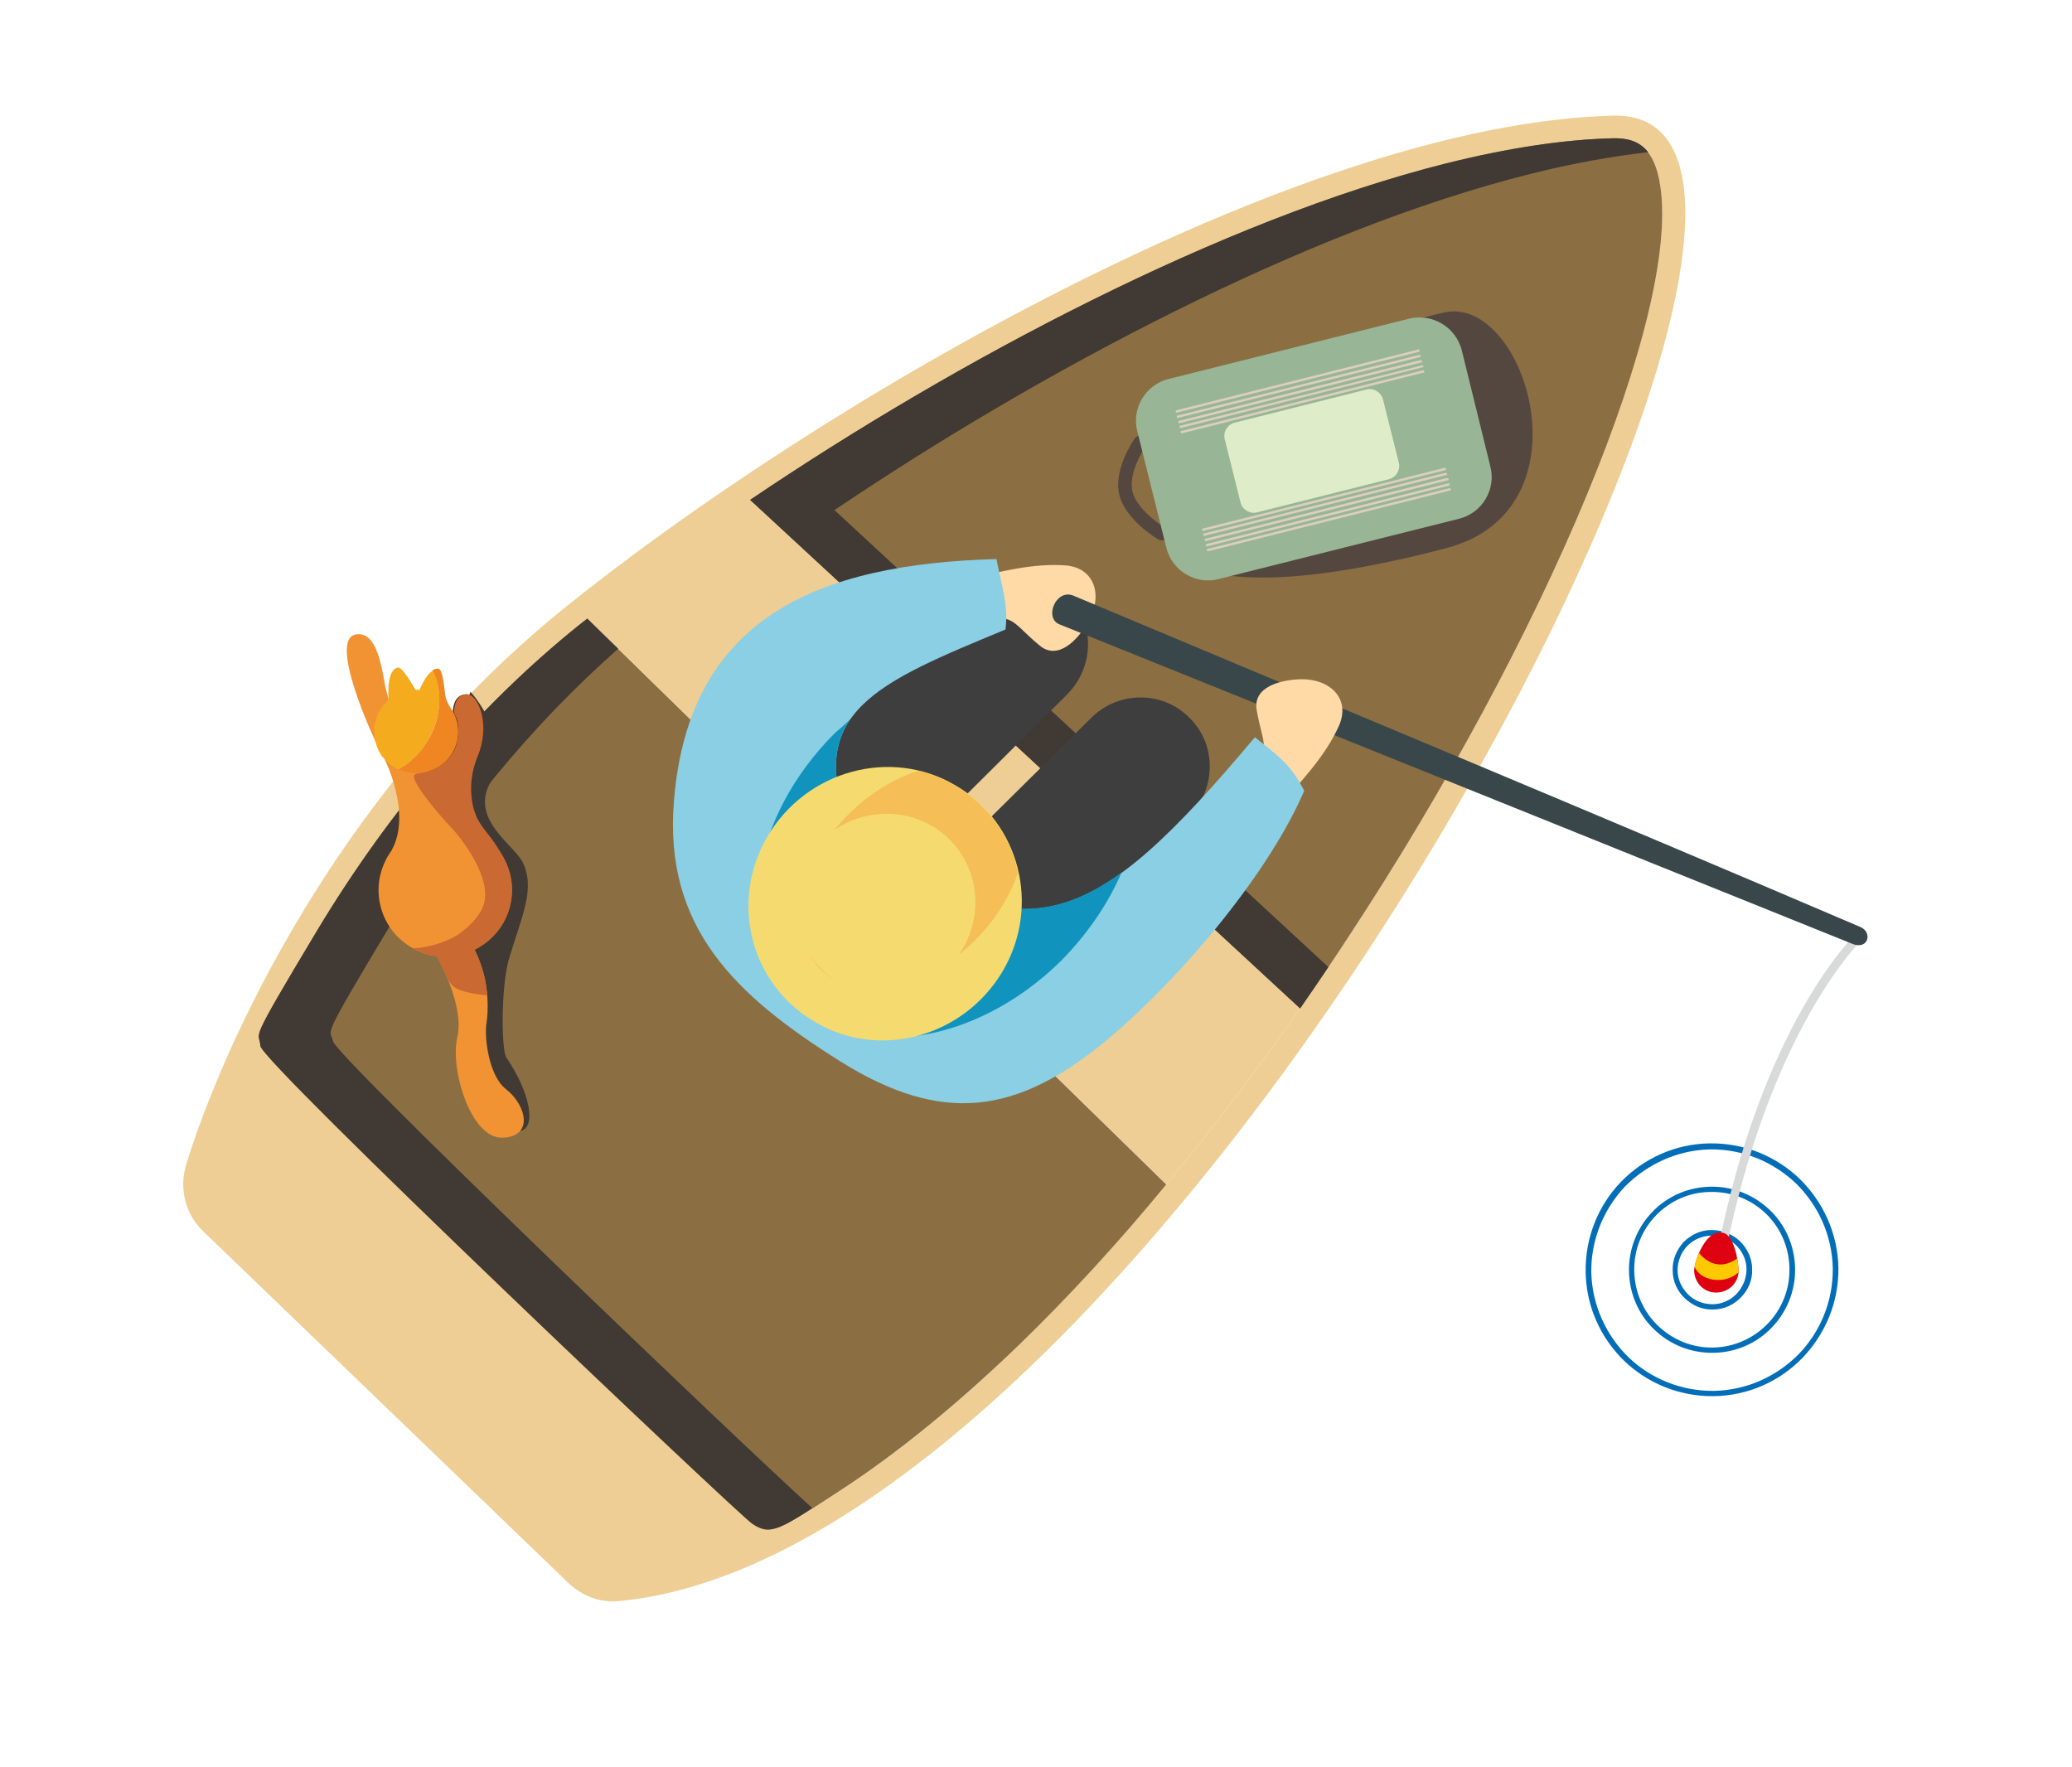 <?xml version="1.0" encoding="utf-8"?>
<!-- Generator: Adobe Illustrator 25.0.0, SVG Export Plug-In . SVG Version: 6.00 Build 0)  -->
<svg version="1.1" id="圖層_1" xmlns="http://www.w3.org/2000/svg" xmlns:xlink="http://www.w3.org/1999/xlink" x="0px" y="0px"
	 viewBox="0 0 550 469" style="enable-background:new 0 0 550 469;" xml:space="preserve">
<style type="text/css">
	.st0{display:none;}
	.st1{display:inline;fill:#2E3192;}
	.st2{fill:#EECE94;}
	.st3{fill:#8B6F42;}
	.st4{fill:#403934;}
	.st5{fill:#F19332;}
	.st6{fill:#4D4D4D;}
	.st7{fill:#292421;}
	.st8{fill:#F5AB1E;}
	.st9{fill:#EF8621;}
	.st10{fill:#CA6931;}
	.st11{fill:#534740;}
	.st12{fill:#98B695;}
	.st13{fill:#DFECC9;}
	.st14{fill:#DCCFBD;}
	.st15{fill:#036EB8;}
	.st16{fill:#D8D9D9;}
	.st17{fill:#3E3E3E;}
	.st18{fill-rule:evenodd;clip-rule:evenodd;fill:#FFD9A6;}
	.st19{fill-rule:evenodd;clip-rule:evenodd;fill:#39474B;}
	.st20{fill-rule:evenodd;clip-rule:evenodd;fill:#8ACFE4;}
	.st21{fill-rule:evenodd;clip-rule:evenodd;fill:#1094BE;}
	.st22{fill-rule:evenodd;clip-rule:evenodd;fill:#F5DB6F;}
	.st23{fill-rule:evenodd;clip-rule:evenodd;fill:#F5BE56;}
	.st24{fill-rule:evenodd;clip-rule:evenodd;fill:#DE0211;}
	.st25{fill-rule:evenodd;clip-rule:evenodd;fill:#FFC900;}
</style>
<g id="圖層_2_1_" class="st0">
	<rect x="-1013" y="-488" class="st1" width="2583" height="1366"/>
</g>
<g id="圖層_1_1_">
	<g>
		<g>
			<g>
				<path class="st2" d="M428.2,30.7c-83.5,2.1-210.5,76-278.4,130.7c-7.9,6.4-15.3,13.1-22.1,19.9c-0.9,0.9-1.7,1.7-2.6,2.6
					c-0.2,0.2-0.3,0.4-0.5,0.5c-0.1,0.1-0.1,0.1-0.2,0.2c-1.3,1.4-2.6,2.7-3.9,4.1l-0.1,0.1l-0.1,0.1c-4.8,5.2-9.4,10.5-13.7,15.7
					c-0.8,1-1.6,1.9-2.3,2.9c-32.2,40.7-49,82.3-54.9,101.7c-1.9,6.3-0.2,13.2,4.6,17.7l97,93.4c3.6,3.4,8.4,5.2,13.3,4.7
					C311.4,411.2,510.2,28.6,428.2,30.7z M440.8,49.9c2.3,16.6-4.8,45.6-19.7,81.8c-15.1,36.4-37.4,77.8-62.9,116.6
					c-4.3,6.6-8.7,13-13.1,19.4c-11.6,16.6-23.5,32.2-35.5,46.7c-13,15.7-26.2,30.1-39.2,42.7c-16.2,15.7-32.1,28.6-47.3,38.5
					c-2.9,1.9-5.3,3.5-7.4,4.8c-0.1,0.1-0.2,0.1-0.2,0.2c-0.1,0.1-0.2,0.1-0.3,0.2s-0.2,0.1-0.3,0.2c-0.2,0.1-0.4,0.3-0.6,0.4
					c-0.2,0.1-0.4,0.3-0.6,0.4c-0.3,0.2-0.6,0.4-0.8,0.5s-0.4,0.2-0.5,0.3c-0.2,0.1-0.4,0.2-0.5,0.3c-0.1,0.1-0.2,0.1-0.3,0.2
					c-0.2,0.1-0.3,0.2-0.5,0.3c-0.1,0-0.2,0.1-0.2,0.1c-0.3,0.2-0.6,0.4-0.9,0.5c-0.1,0-0.1,0.1-0.2,0.1c-0.1,0-0.1,0.1-0.2,0.1
					c-0.1,0.1-0.3,0.1-0.4,0.2c-0.3,0.1-0.5,0.3-0.8,0.4c-0.3,0.2-0.6,0.3-0.9,0.4c-0.1,0-0.1,0-0.2,0.1c-0.4,0.1-0.7,0.3-1,0.4
					c-0.9,0.3-1.7,0.4-2.4,0.3c-0.6,0-1.2-0.2-1.8-0.4c-0.2-0.1-0.5-0.2-0.7-0.3c-0.5-0.2-1-0.5-1.5-0.9
					C195.8,401.7,69.6,282,69.4,277.6c-0.2-4.3-3.8,0.9,14.9-30.3c6.8-11.3,14.1-22,21.8-32.1c2.8-3.6,5.6-7.2,8.5-10.6
					c0.8-0.9,1.5-1.8,2.3-2.7c1.5-1.7,3-3.4,4.5-5.1c0.1-0.1,0.2-0.2,0.3-0.4c2.1-2.3,4.2-4.6,6.4-6.8c0.2-0.3,0.5-0.5,0.7-0.8
					c0.8-0.8,1.5-1.6,2.3-2.3c7.3-7.3,14.9-14.2,22.8-20.5c0.8-0.6,1.5-1.2,2.3-1.8c12.7-10.1,27.3-20.8,43.2-31.5
					c54.9-37,125.1-74.3,184.6-89.2c16.4-4.1,31.4-6.4,44.6-6.7C433.6,36.6,439.2,38.1,440.8,49.9z"/>
				<g>
					<path class="st3" d="M358.2,248.3c25.5-38.8,47.8-80.2,62.9-116.6c15-36.2,22-65.2,19.7-81.8c-1.6-11.8-7.2-13.3-12.5-13.2
						c-13.2,0.3-28.2,2.6-44.6,6.7c-59.5,15-129.7,52.2-184.6,89.3l146,135C349.5,261.4,353.9,254.9,358.2,248.3z"/>
				</g>
				<g>
					<path class="st3" d="M223.1,395.6c15.2-9.9,31.1-22.9,47.3-38.5c13-12.6,26.2-26.9,39.2-42.7L155.9,164.2
						c-0.8,0.6-1.5,1.2-2.3,1.8c-26.8,21.6-50.2,49-69.6,81.3c-18.7,31.2-15.1,26-14.9,30.3c0.2,4.3,126.5,124,130.5,126.8
						C204.7,408,207,406.1,223.1,395.6z"/>
				</g>
				<g>
					<path class="st2" d="M345.1,267.7l-146-135c-15.9,10.7-30.5,21.4-43.2,31.5l153.7,150.2C321.6,299.9,333.5,284.3,345.1,267.7z"
						/>
				</g>
				<g>
					<path class="st4" d="M164.1,172.2l-8.2-8c-0.8,0.6-1.5,1.2-2.3,1.8c-26.8,21.6-50.2,49-69.6,81.3c-18.7,31.2-15.1,26-14.9,30.3
						c0.2,4.3,126.5,124,130.5,126.8c4.2,2.8,6.5,2.1,16-4.1c-20.4-18.5-126.5-120-127.2-123.9c-0.7-3.6-3.8,0.9,14.9-30.3
						C120.6,217.4,141,192.6,164.1,172.2z"/>
				</g>
				<g>
					<path class="st4" d="M437.5,40.4c-2.5-3.2-5.9-3.7-9.1-3.7c-13.2,0.3-28.2,2.6-44.6,6.7c-59.6,15-129.8,52.2-184.7,89.3
						l146,135c2.5-3.6,5-7.3,7.5-11L221.5,135.4c54.9-37,125.1-74.3,184.6-89.2C417.2,43.4,427.7,41.5,437.5,40.4z"/>
				</g>
			</g>
			<g>
				<g>
					<path class="st4" d="M130.2,207.6c3.7-6.7,1.1-13.9-1.6-18.7c-1.4-2.5-2.9-4.4-3.5-5c-0.2-0.2-0.2-0.3-0.2-0.3l-0.3,0.8
						l-0.1,0.2l-3.1,6.8l-0.5,1.1l-4.2,9.4l-0.9,2.1l-4.4,9.8c0,0,1,6.2,2.8,15.3c1.1,5.5,2.4,12,3.9,18.8c0.4,1.9,0.9,3.9,1.3,5.9
						c0.3,1.5,0.7,3,1.1,4.5c5.2,21.7,11.8,42.9,17.6,41.9l0,0c4.2-0.7,2.9-9.8-3.7-19.5c-1.3-1.9-1.5-18.4,0.7-26.2
						c0-0.1,0.1-0.2,0.1-0.3c3.3-11.1,7.1-18.4,3.4-25.6C135.8,223.8,124.8,217.3,130.2,207.6C130.2,207.7,130.2,207.6,130.2,207.6z
						"/>
				</g>
				<g>
					<path class="st5" d="M101,240.5c1.2,4.9,4.4,8.9,8.6,11.2c1.9,1.1,4.1,1.8,6.3,2.1c2.1,0.3,4.3,0.2,6.5-0.4
						c1.2-0.3,2.4-0.7,3.5-1.3c7.4-3.6,11.5-11.9,9.4-20.2c-0.5-1.9-1.3-3.7-2.3-5.3l0,0c-0.8-1.3-1.8-2.4-2.9-3.4
						c-1.3-1.9-2.5-3.9-3.6-6.1l0,0c0,0-0.1-0.1-0.1-0.2v-0.1c0-0.1-0.1-0.2-0.1-0.3c-0.1-0.1-0.1-0.3-0.2-0.4
						c-0.1-0.2-0.2-0.4-0.3-0.7c0-0.1-0.1-0.2-0.1-0.3c-0.1-0.1-0.1-0.3-0.2-0.4c-0.1-0.3-0.2-0.5-0.3-0.8c-0.1-0.3-0.2-0.6-0.4-0.8
						l0,0c-0.2-0.6-0.5-1.1-0.7-1.7c0,0,0-0.1-0.1-0.1c-0.1-0.2-0.2-0.5-0.3-0.7c-0.1-0.1-0.1-0.3-0.2-0.4c-0.2-0.5-0.4-1-0.5-1.5
						c-0.3-0.8-0.5-1.5-0.7-2.2c0-0.1-0.1-0.3-0.1-0.4c-0.1-0.3-0.2-0.5-0.2-0.8c0-0.1-0.1-0.3-0.1-0.4c-0.2-0.5-0.3-1-0.4-1.5v-0.1
						c0-0.1-0.1-0.2-0.1-0.3c-0.1-0.3-0.1-0.5-0.2-0.8l0,0c0-0.2-0.1-0.3-0.1-0.4c0-0.1,0-0.2-0.1-0.3c0-0.1-0.1-0.2-0.1-0.3
						c-0.2-0.7-0.3-1.3-0.4-1.5c0-0.1,0-0.2,0-0.2c-1.4,2.7-3.9,4.7-7.1,5.5c-4.4,1.1-8.9-0.6-11.6-4.1c0.2,0.4,7.7,15,2.1,24.9
						C100.9,230,99.7,235.3,101,240.5z"/>
				</g>
				<g>
					<path class="st5" d="M133.4,302c8.4-0.3,6.3-8.7,0.9-12.9c-4.7-3.7-5.7-14-5.2-17.2c0.6-3.8,0.6-9.7-1.3-15.3
						c-0.5-1.5-1.1-3-1.8-4.4c-1.1,0.5-2.2,1-3.5,1.3c-2.2,0.6-4.4,0.7-6.5,0.4c0,0,1.2,2.1,2.5,5.1c1.9,4.5,4.1,11.2,2.9,16.3
						C119.4,283.9,125,302.3,133.4,302z"/>
				</g>
				<g>
					<path class="st6" d="M103.2,185.9c-0.2,0.2-0.4,0.4-0.6,0.6c-0.1,0.1-0.1,0.1-0.2,0.2l0,0c-2.4,2.6-3.5,6.2-2.7,9.8
						C99,192.8,100.8,188.5,103.2,185.9z"/>
				</g>
				<g>
					<path class="st7" d="M121.4,191.8c0,0.1,0,0.2,0.1,0.3c0,0,0,0,0,0.1s0,0.2,0,0.2c0,0.2,0.1,0.5,0.1,0.7c0,0.1,0,0.2,0,0.3
						s0,0.2,0,0.3s0,0.1,0,0.2c0,0.3,0,0.7,0,1c0,0.1,0,0.1,0,0.2c0,0.2,0,0.4-0.1,0.6c0,0.1,0,0.2-0.1,0.4c0,0.1,0,0.1,0,0.2
						c0,0.2-0.1,0.3-0.1,0.5c0,0.1-0.1,0.2-0.1,0.3c0,0,0,0,0,0.1s0,0.2-0.1,0.2c0,0.1-0.1,0.2-0.1,0.3c-0.1,0.2-0.1,0.3-0.2,0.5
						c-0.1,0.3-0.2,0.5-0.3,0.8c-0.1,0.2-0.2,0.4-0.3,0.6l0,0c0,0,0,0.1,0,0.2c0.1,0.3,0.2,0.8,0.4,1.5c0,0.1,0.1,0.2,0.1,0.3
						s0,0.2,0.1,0.3c0,0.1,0.1,0.3,0.1,0.4l0,0c0.1,0.2,0.1,0.5,0.2,0.8c0,0.1,0.1,0.2,0.1,0.3c0,0,0,0,0,0.1c0.1,0.5,0.3,1,0.4,1.5
						c0.2,0.5,0.3,1,0.5,1.6c0.2,0.7,0.5,1.4,0.7,2.2c0.2,0.5,0.4,1,0.5,1.5c0,0.1,0.1,0.3,0.2,0.4c0.1,0.2,0.2,0.5,0.3,0.7
						c0,0,0,0.1,0.1,0.1c0.2,0.6,0.4,1.1,0.7,1.7l0,0c0.1,0.3,0.2,0.6,0.4,0.8c0.1,0.3,0.2,0.5,0.3,0.8c0.1,0.1,0.1,0.3,0.2,0.4
						c0,0.1,0.1,0.2,0.1,0.3c0.1,0.2,0.2,0.4,0.3,0.7c0.1,0.1,0.1,0.3,0.2,0.4c0,0.1,0.1,0.2,0.1,0.3c-0.2-0.5-0.7-1.6-1-3.1
						c-0.6-2.9-0.9-7.4,1.2-12.7c1.8-4.3,1.9-8.3,1.2-11.3c-0.6-2.7-1.9-4.7-3.3-5.3h-0.1c-0.4-0.2-0.7-0.2-1.1-0.1
						c-2.5,0.4-2.8,3.3-2.9,4.5c0,0.3,0,0.5,0,0.5c0,0.1,0.1,0.2,0.1,0.3c0.1,0.2,0.2,0.4,0.2,0.5c0.1,0.4,0.3,0.8,0.4,1.1
						c0,0.1,0,0.2,0.1,0.2v0.1C121.4,191.6,121.4,191.7,121.4,191.8z"/>
				</g>
				<g>
					<path class="st5" d="M99.7,196.6c0,0,0-0.1,0-0.2c-0.8-3.6,0.4-7.2,2.7-9.8l0,0c0.1-0.1,0.1-0.1,0.2-0.2
						c0.2-0.2,0.4-0.4,0.6-0.6c0,0-0.4-1.5-0.9-3.4l0,0c-1-5.5-2.3-14.9-7.8-14c-7.7,1.2,5.2,28.5,5.2,28.5
						C99.7,196.8,99.7,196.7,99.7,196.6z"/>
				</g>
				<g>
					<path class="st8" d="M105.6,204.2c8.9-4.3,13.9-17.1,9.3-26.2c-2.1,1.3-3.5,5.1-3.5,5.1c-0.4,0-0.7,0-1.1,0
						c-0.3-0.5-3.4-6-4.6-5.9c-3.2,0.4-2.6,7.9-2.5,8.6l-0.1,0.1c-0.2,0.2-0.4,0.4-0.6,0.6c-0.1,0.1-0.1,0.1-0.2,0.2l0,0
						c-2.4,2.6-3.5,6.2-2.7,9.8c0,0.1,0,0.1,0,0.2c0,0.1,0,0.2,0.1,0.3c0.4,1.5,1,2.9,1.9,4l0,0
						C102.8,202.3,104.1,203.4,105.6,204.2z"/>
				</g>
				<g>
					<path class="st9" d="M105.6,204.2c2.3,1.1,5,1.5,7.6,0.8c3.2-0.8,5.7-2.9,7.1-5.5l0,0c1.3-2.4,1.7-5.2,1-8
						c-0.2-0.8-0.5-1.6-0.9-2.3c-0.2-0.4-0.5-0.9-0.8-1.3c-0.8-1.2-1.4-2.6-1.5-4.1c-0.3-2.6-0.8-6.2-1.7-6.3
						c-0.6,0-1.1,0.1-1.6,0.4C119.5,187.1,114.6,199.8,105.6,204.2z"/>
				</g>
				<g>
					<path class="st10" d="M119.4,249.3c-3.3,1.5-7.2,2.4-9.8,2.4c1.9,1.1,4.1,1.8,6.3,2.1c0,0,1.2,2.1,2.5,5.1c0,0,0.9,2.5,2.6,3.4
						c2.7,1.5,8.3,1.9,8.3,1.9c-0.3-6-2.6-10.7-3.3-12.1c7.4-3.6,11.5-11.9,9.4-20.2c-0.5-1.9-1.3-3.7-2.3-5.3l0,0
						c-0.8-1.3-1.8-2.9-2.7-4.1c-1.4-1.8-2.7-3.3-3.8-5.4l0,0c0,0-0.1-0.1-0.1-0.2v-0.1c-0.2-0.5-0.7-1.6-1-3.1
						c-0.6-2.9-0.9-7.4,1.2-12.7c1.8-4.3,1.9-8.3,1.2-11.3c-0.6-2.7-1.9-4.7-3.3-5.3h-0.1c-0.4-0.2-0.7-0.2-1.1-0.1
						c-2.5,0.4-2.8,3.3-2.9,4.5l-0.1,0.1l0.5,1.2c0,0,0.6,0.8,0.7,2.8c0.1,1.3,1,10.8-11.1,12.5c-3,0.4,6,10.8,9.3,14.3
						c2.7,2.8,11.3,13.8,8.4,21C126.6,244.5,122.3,248,119.4,249.3z"/>
				</g>
			</g>
			<g>
				<g>
					<g>
						<path class="st11" d="M383.6,82.9c-50.6,10.5-68.1,66.4-68.1,66.4s11.3,11.2,68.4-3.8C422.8,135.4,404.9,78.5,383.6,82.9z"/>
					</g>
				</g>
				<g>
					<g>
						<path class="st11" d="M304.1,118.5c0.6-0.8,0.4-2-0.4-2.5c-0.8-0.6-1.9-0.4-2.5,0.4c-0.2,0.3-5.7,8.1-4.1,14.9
							c1.6,6.7,10,11.7,10.4,11.9s0.9,0.3,1.4,0.2s0.9-0.4,1.1-0.8c0.5-0.9,0.2-2-0.7-2.5c-2.1-1.2-7.6-5.3-8.7-9.6
							C299.4,125.3,304,118.6,304.1,118.5z"/>
					</g>
					<g>
						<g>
							<path class="st12" d="M374,84.6l-63.8,16c-6.1,1.5-9.9,7.8-8.3,13.9l7.7,30.9c1.5,6.1,7.8,9.9,13.9,8.3l63.8-16
								c6.1-1.5,9.9-7.8,8.3-13.9L388,92.9C386.4,86.8,380.2,83.1,374,84.6z"/>
						</g>
					</g>
					<g>
						<g>
							<path class="st13" d="M362.7,103.4l-35,8.8c-1.9,0.5-3.1,2.5-2.6,4.4l4.2,16.8c0.5,1.9,2.5,3.1,4.4,2.6l35-8.8
								c1.9-0.5,3.1-2.5,2.6-4.4l-4.2-16.8C366.6,104.1,364.6,102.9,362.7,103.4z"/>
						</g>
					</g>
					<g>
						<path class="st14" d="M312.5,109.5l64.1-16.1c0.2,0,0.3-0.2,0.2-0.4c0-0.2-0.2-0.3-0.4-0.2l-64.1,16.1c-0.2,0-0.3,0.2-0.2,0.4
							C312.1,109.5,312.3,109.6,312.5,109.5z"/>
						<path class="st14" d="M376.7,94.2l-64.1,16.1c-0.2,0-0.3,0.2-0.2,0.4c0,0.2,0.2,0.3,0.4,0.2l64.1-16.1c0.2,0,0.3-0.2,0.2-0.4
							C377,94.3,376.9,94.2,376.7,94.2z"/>
						<path class="st14" d="M377,95.6l-64,16.1c-0.2,0-0.3,0.2-0.2,0.4c0,0.2,0.2,0.3,0.4,0.2l64.1-16.1c0.2,0,0.3-0.2,0.2-0.4
							C377.4,95.7,377.2,95.6,377,95.6z"/>
						<path class="st14" d="M377.4,97l-64.1,16c-0.2,0-0.3,0.2-0.2,0.4c0,0.2,0.2,0.3,0.4,0.2l64.1-16.1c0.2,0,0.3-0.2,0.2-0.4
							C377.7,97,377.5,96.9,377.4,97z"/>
						<path class="st14" d="M377.7,98.3l-64.1,16.1c-0.2,0-0.3,0.2-0.2,0.4c0,0.2,0.2,0.3,0.4,0.2l64.1-16.1c0.2,0,0.3-0.2,0.2-0.4
							C378,98.4,377.9,98.3,377.7,98.3z"/>
					</g>
					<path class="st14" d="M383.4,124.2l-64.1,16.1c-0.2,0-0.3,0.2-0.2,0.4c0,0.2,0.2,0.3,0.4,0.2l64.1-16.1c0.2,0,0.3-0.2,0.2-0.4
						C383.7,124.2,383.5,124.1,383.4,124.2z"/>
					<path class="st14" d="M383.7,125.5l-64.1,16.1c-0.2,0-0.3,0.2-0.2,0.4c0,0.2,0.2,0.3,0.4,0.2l64.1-16.1c0.2,0,0.3-0.2,0.2-0.4
						C384,125.6,383.9,125.5,383.7,125.5z"/>
					<path class="st14" d="M384,126.9L320,143c-0.2,0-0.3,0.2-0.2,0.4c0,0.2,0.2,0.3,0.4,0.2l64.1-16.1c0.2,0,0.3-0.2,0.2-0.4
						C384.4,127,384.2,126.9,384,126.9z"/>
					<path class="st14" d="M384.4,128.3l-64.1,16.1c-0.2,0-0.3,0.2-0.2,0.4c0,0.2,0.2,0.3,0.4,0.2l64.1-16.1c0.2,0,0.3-0.2,0.2-0.4
						S384.5,128.2,384.4,128.3z"/>
					<path class="st14" d="M384.7,129.6l-64.1,16.1c-0.2,0-0.3,0.2-0.2,0.4c0,0.2,0.2,0.3,0.4,0.2l64.1-16.1c0.2,0,0.3-0.2,0.2-0.4
						C385.1,129.7,384.9,129.6,384.7,129.6z"/>
				</g>
			</g>
		</g>
		<g>
			<g>
				<path class="st15" d="M454.3,326.5c-2.9,0-5.5,1.3-7.4,3.2c-1.8,2-3,4.6-2.9,7.5c0,3,1.3,5.6,3.2,7.4c2,1.9,4.6,3.1,7.5,3
					c3,0,5.6-1.3,7.4-3.2c1.9-1.9,3.1-4.5,3-7.5c0-2.9-1.3-5.5-3.2-7.4C459.9,327.6,457.2,326.5,454.3,326.5z M461,343.4
					c-1.6,1.7-3.9,2.8-6.4,2.8s-4.8-0.9-6.5-2.6c-1.6-1.6-2.8-3.9-2.8-6.4s1-4.8,2.6-6.5c1.6-1.6,3.9-2.7,6.4-2.7s4.8,0.9,6.5,2.5
					c1.7,1.7,2.8,3.9,2.8,6.4C463.6,339.4,462.6,341.7,461,343.4z"/>
				<path class="st15" d="M454.1,315c-6.1,0.1-11.6,2.6-15.5,6.7c-3.9,4-6.3,9.7-6.2,15.7c0.1,6.1,2.6,11.6,6.7,15.5
					c4,3.9,9.6,6.3,15.7,6.2c6.1-0.1,11.6-2.6,15.5-6.7c3.9-4,6.3-9.6,6.2-15.7c-0.1-6-2.6-11.6-6.7-15.5
					C465.7,317.3,460.2,314.9,454.1,315z M469.2,351.4c-3.7,3.8-8.8,6.2-14.5,6.3c-5.7,0.1-10.9-2.2-14.7-5.9
					c-3.8-3.7-6.1-8.8-6.2-14.5s2.1-10.9,5.8-14.7c3.7-3.8,8.8-6.2,14.5-6.2c5.7-0.1,10.9,2.1,14.7,5.8c3.8,3.7,6.1,8.8,6.2,14.5
					C475.1,342.4,472.9,347.6,469.2,351.4z"/>
				<path class="st15" d="M477.8,313c-6.2-6-14.6-9.6-23.9-9.5c-9.2,0.1-17.6,4-23.6,10.2c-5.9,6.1-9.5,14.5-9.4,23.8
					s4,17.6,10.1,23.6c6.2,6,14.6,9.6,23.9,9.5c9.2-0.1,17.6-4,23.6-10.2c5.9-6.2,9.6-14.5,9.5-23.9
					C487.8,327.3,483.9,319,477.8,313z M477.5,359.4c-5.8,5.9-13.7,9.6-22.5,9.8c-8.8,0.1-16.9-3.3-22.8-9
					c-5.8-5.7-9.6-13.7-9.8-22.5c-0.1-8.8,3.4-16.9,9-22.8c5.8-5.8,13.7-9.6,22.5-9.8c8.9-0.1,16.9,3.4,22.8,9
					c5.9,5.8,9.6,13.7,9.8,22.5C486.6,345.4,483.2,353.5,477.5,359.4z"/>
			</g>
			<path class="st16" d="M494,249.7c0,0-24.4,23.7-36.2,84l-2.1-0.4c11.7-61.1,36.6-85.2,36.8-85.2L494,249.7z"/>
			<g>
				<path class="st17" d="M283.5,158c-7.1-7.1-19-7.1-26.3,0.3l-40.5,40.1c-7.3,7.4-7.6,19.2-0.3,26.5c7.2,7.1,19,7.1,26.4-0.3
					l40.3-40.1C290.6,177.1,290.7,165.3,283.5,158z"/>
				<path class="st17" d="M315.8,190.6c-7.1-7.3-19-7.3-26.3,0.1L249,230.8c-7.4,7.4-7.6,19.2-0.3,26.5c7.1,7.1,19,7.1,26.3-0.3
					l40.5-40.1C322.9,209.5,323,197.7,315.8,190.6z"/>
			</g>
			<path class="st18" d="M256.9,153.7c8.6-1.9,17.3-4.3,26.2-3.6c7.7,0.8,9.7,8.3,5.7,15c-2.6,4.7-8,10.4-12.9,6.2
				c-7.5-6.2-6.8-8.8-15.7-6.1C259.1,161.6,258,157.6,256.9,153.7L256.9,153.7z"/>
			<path class="st19" d="M284.9,158.1c69.7,29.3,139.6,58.3,209,88c3.3,1.5,1.9,6.2-2.3,4.4c-70.1-28.2-140.2-56.5-210.2-84.7
				C277,164.3,280.2,156.2,284.9,158.1L284.9,158.1z"/>
			<path class="st18" d="M339.4,214.1c5.9-6.6,12.3-13.2,16-21.4c3.2-7.2-2.3-12.5-10-12.4c-5.4,0.1-13,2-11.8,8.3
				c1.7,9.6,4.2,10.2-2.5,16.7C333.9,208.3,336.6,211.1,339.4,214.1L339.4,214.1z"/>
			<path class="st20" d="M223,281.7c-27.6-17.3-46.9-35.4-44.1-69.1c3.9-48.9,38.5-62.9,85.6-64.2c1.5,7.7,3.2,12.2,2.4,18.7
				c-33.8,14-53.8,22-41.2,52.6c46.8,35.8,64.8,26.7,107.4-24c6.7,5.3,9.5,7.3,13.1,14.2c-8.9,20.8-31,48.1-52.3,66.1
				C270.1,295.7,250.3,298.8,223,281.7L223,281.7z"/>
			<path class="st21" d="M225.7,190.9c-4.9,7-5.2,15.8,0,28.7c31.7,24.3,50.2,27.9,72,12c-3.5,8.2-9,16.3-16.1,23.5
				c-22.8,22.4-54.4,27-71,10.2c-16.4-16.7-11.5-48.3,11.1-70.8C223,193.4,224.4,192.2,225.7,190.9L225.7,190.9z"/>
			<path class="st22" d="M216.4,271.3c-17.2-9.9-22.9-32-12.6-49.4c10.3-17.4,32.6-23.5,49.7-13.5c17.2,9.9,22.9,32.1,12.6,49.5
				C255.7,275.3,233.4,281.4,216.4,271.3L216.4,271.3z"/>
			<path class="st23" d="M243.7,204.6c3.3,0.9,6.7,2,9.7,3.9c9,5.2,14.9,13.7,16.8,23.2c-1.2,3.6-3.1,7.3-5.6,11
				c-10.6,15.4-29.4,23.4-41.9,17.9c-12.3-5.6-13.8-22.5-3-37.9C226,213.8,234.9,207.4,243.7,204.6L243.7,204.6z"/>
			<path class="st22" d="M222.7,260.8c-11.4-6.6-15.1-21.2-8.4-32.8c6.8-11.4,21.5-15.4,33-8.8c11.3,6.5,15,21.2,8.2,32.7
				C248.7,263.3,234,267.3,222.7,260.8L222.7,260.8z"/>
			<path class="st24" d="M461.5,337.1c0.1,3.3-2.5,5.9-5.8,6s-5.9-2.5-6-5.8c0.1-2.9,3.2-10.8,7.2-10.1
				C460.2,327.1,461.4,334.6,461.5,337.1L461.5,337.1z"/>
			<path class="st25" d="M461.5,337.1c0,0.2,0,0.3,0,0.6c-3.7,3.5-10.4,2.3-11.7-1.6c0.3-1.1,0.6-2.3,1.2-3.5
				c1.2,1.5,4.9,5.1,10.1,1.5C461.4,335.2,461.4,336.5,461.5,337.1L461.5,337.1z"/>
		</g>
	</g>
</g>
</svg>
